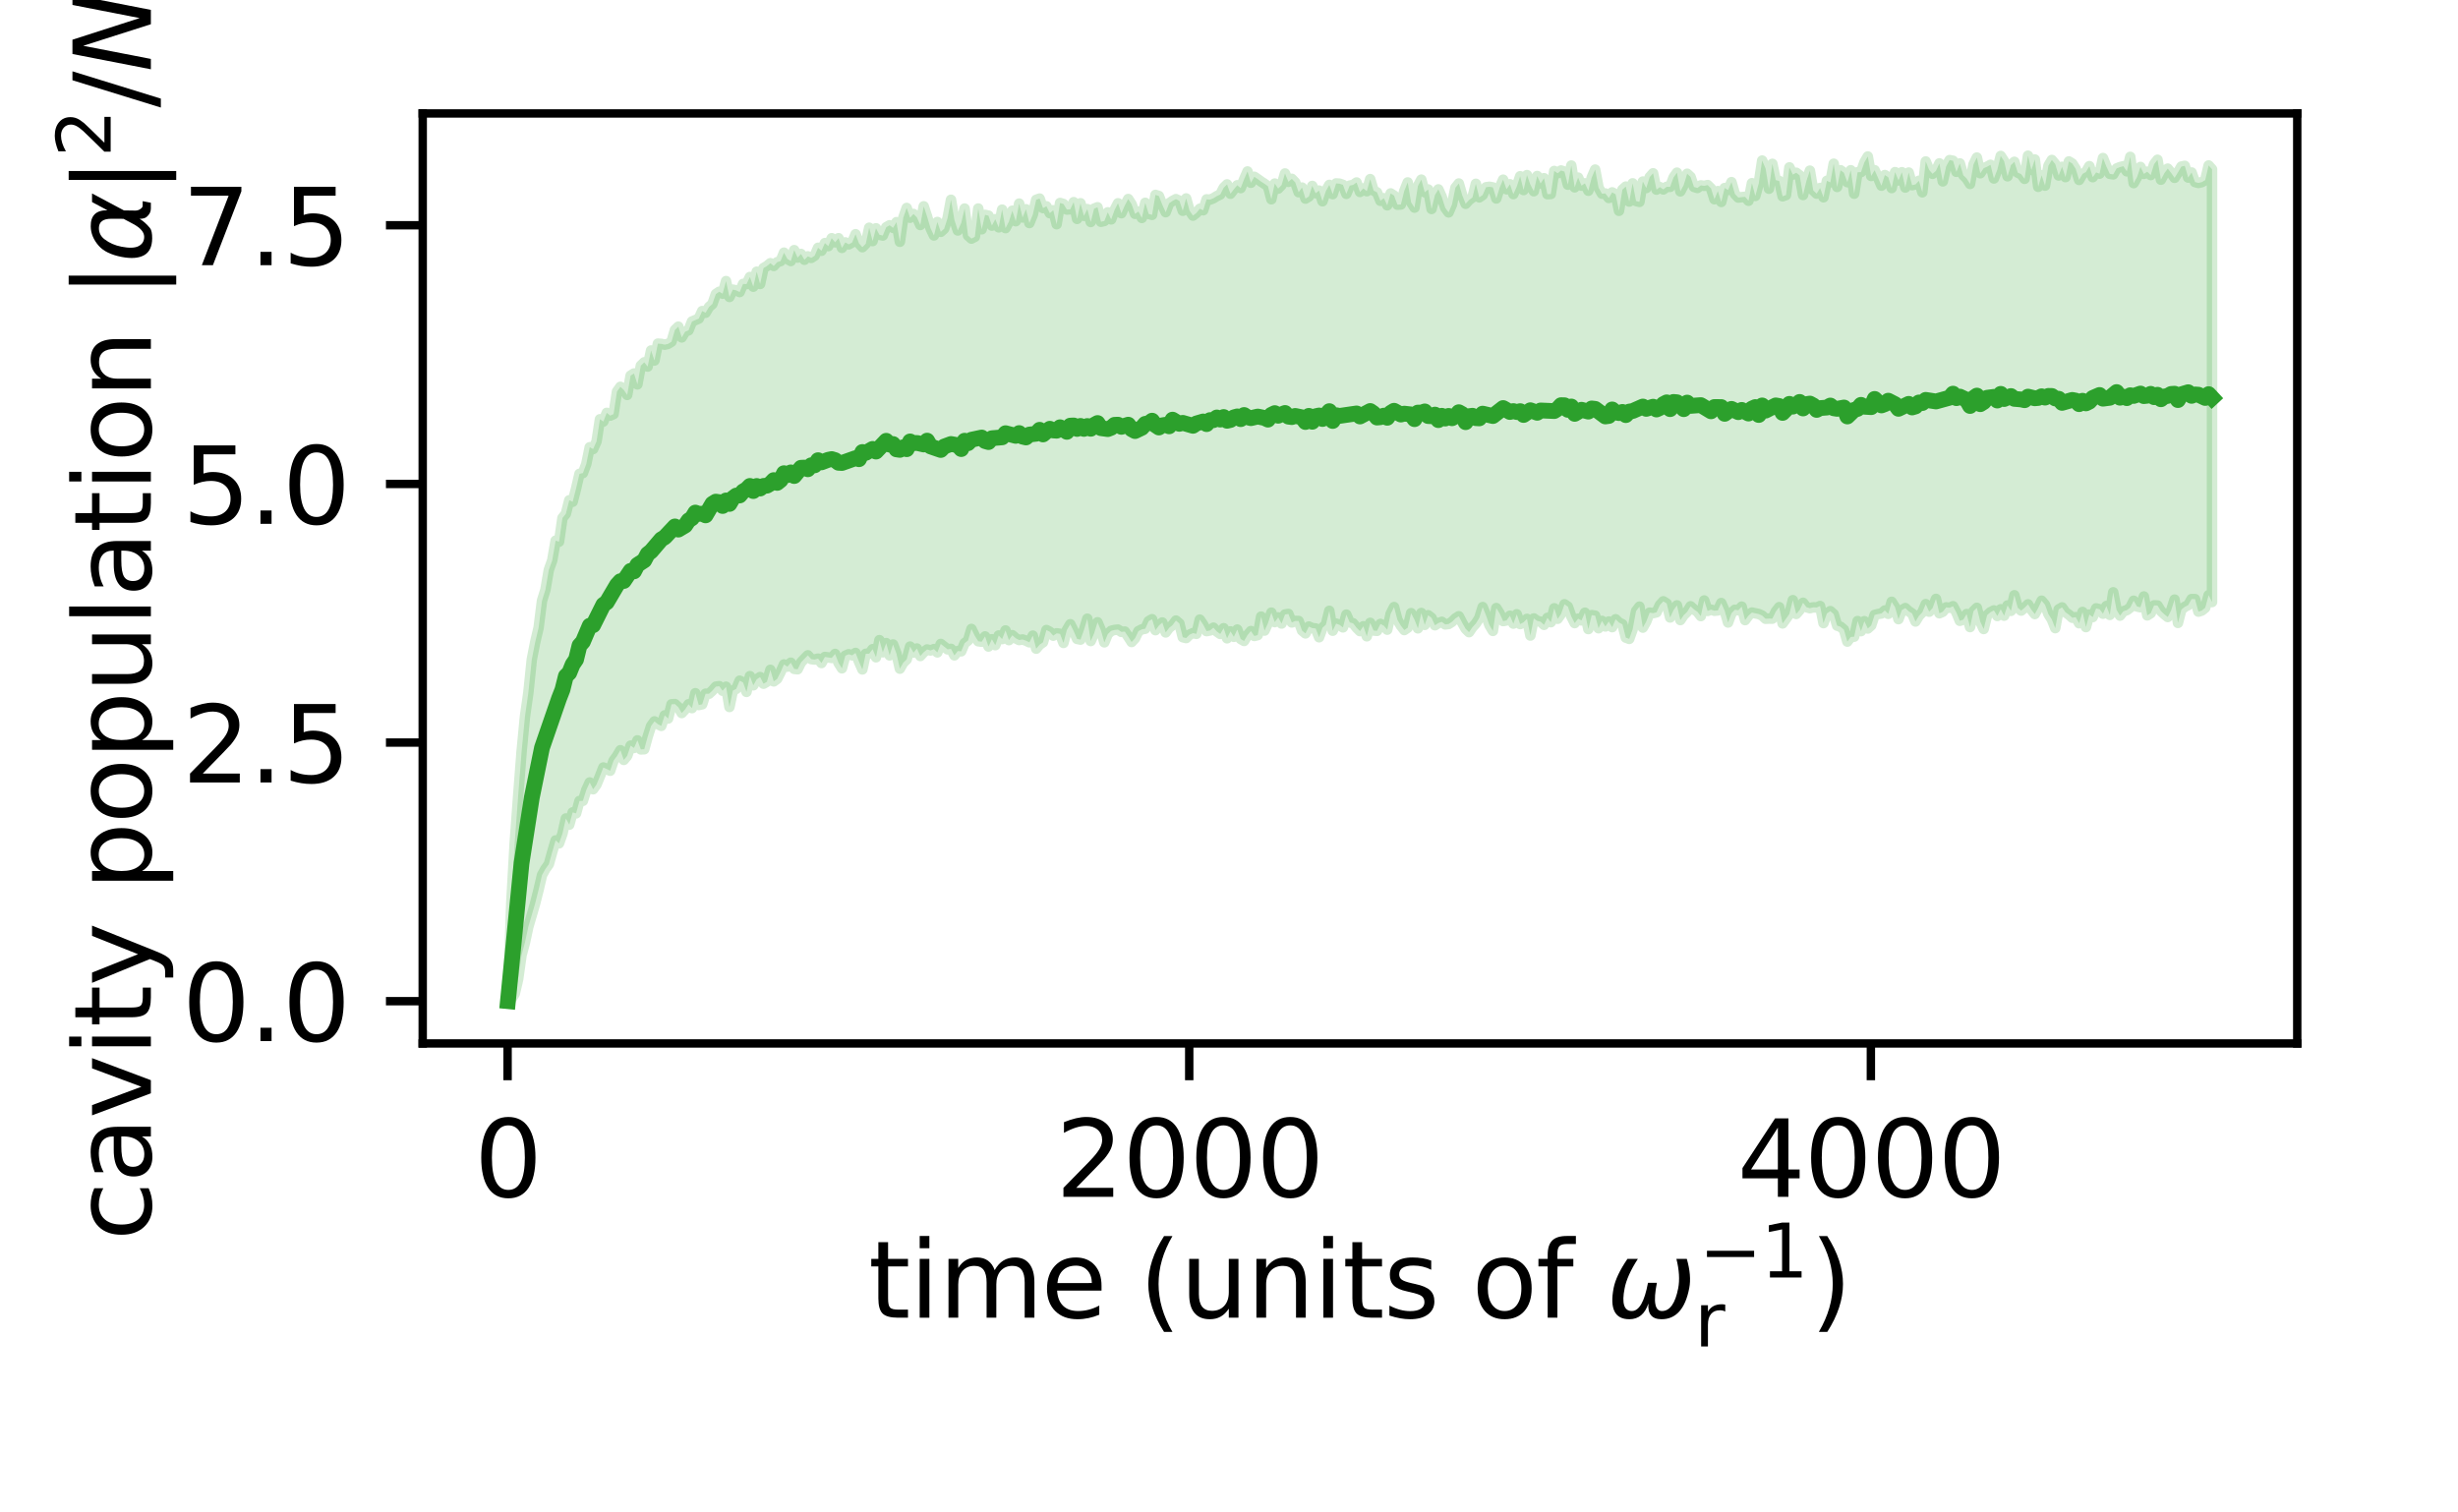 <?xml version="1.0" encoding="utf-8" standalone="no"?>
<!DOCTYPE svg PUBLIC "-//W3C//DTD SVG 1.1//EN"
  "http://www.w3.org/Graphics/SVG/1.1/DTD/svg11.dtd">
<svg xmlns:xlink="http://www.w3.org/1999/xlink" width="234pt" height="144pt" viewBox="0 0 234 144" xmlns="http://www.w3.org/2000/svg" version="1.1">
 <defs>
  <style type="text/css">*{stroke-linejoin: round; stroke-linecap: butt}</style>
 </defs>
 <g id="figure_1">
  <g id="patch_1">
   <path d="M 0 144 
L 234 144 
L 234 0 
L 0 0 
z
" style="fill: #ffffff"/>
  </g>
  <g id="axes_1">
   <g id="patch_2">
    <path d="M 40.242 99.348 
L 218.696 99.348 
L 218.696 10.8 
L 40.242 10.8 
z
" style="fill: #ffffff"/>
   </g>
   <g id="PolyCollection_1">
    <defs>
     <path id="m2e9e7ce71a" d="M 48.354 -48.677 
L 48.354 -48.677 
L 48.678 -48.876 
L 49.002 -49.385 
L 49.327 -50.768 
L 49.651 -53.064 
L 49.976 -54.268 
L 50.3 -55.778 
L 50.625 -56.879 
L 50.949 -58 
L 51.274 -59.289 
L 51.598 -60.679 
L 51.923 -61.269 
L 52.247 -61.715 
L 52.572 -62.877 
L 52.896 -63.985 
L 53.22 -63.706 
L 53.545 -64.63 
L 53.869 -66.072 
L 54.194 -65.485 
L 54.518 -66.653 
L 54.843 -66.56 
L 55.167 -67.741 
L 55.492 -67.753 
L 55.816 -68.79 
L 56.141 -69.501 
L 56.465 -68.857 
L 56.79 -69.31 
L 57.114 -70.101 
L 57.438 -70.927 
L 57.763 -70.782 
L 58.087 -70.62 
L 58.412 -71.577 
L 58.736 -72.019 
L 59.061 -72.573 
L 59.385 -71.65 
L 59.71 -72.039 
L 60.034 -73.008 
L 60.359 -72.789 
L 60.683 -73.51 
L 61.008 -72.651 
L 61.332 -72.667 
L 61.656 -73.852 
L 61.981 -74.876 
L 62.305 -75.318 
L 62.63 -75.051 
L 62.954 -74.89 
L 63.279 -75.893 
L 63.603 -75.589 
L 63.928 -76.943 
L 64.252 -76.964 
L 64.577 -76.665 
L 64.901 -76.113 
L 65.226 -76.464 
L 65.55 -76.947 
L 65.875 -76.581 
L 66.199 -78 
L 66.523 -76.874 
L 66.848 -76.946 
L 67.172 -77.953 
L 67.497 -77.948 
L 67.821 -78.248 
L 68.146 -78.622 
L 68.47 -78.67 
L 68.795 -78.234 
L 69.119 -78.616 
L 69.444 -76.688 
L 69.768 -78.246 
L 70.093 -78.417 
L 70.417 -79.192 
L 70.741 -79.023 
L 71.066 -78.125 
L 71.39 -79.626 
L 71.715 -78.754 
L 72.039 -79.32 
L 72.364 -79.536 
L 72.688 -78.903 
L 73.013 -79.095 
L 73.337 -80.223 
L 73.662 -79.126 
L 73.986 -79.367 
L 74.311 -80.011 
L 74.635 -80.738 
L 74.959 -80.527 
L 75.284 -80.905 
L 75.608 -80.315 
L 75.933 -80.281 
L 76.257 -80.933 
L 76.582 -81.275 
L 76.906 -81.606 
L 77.231 -81.246 
L 77.555 -81.204 
L 77.88 -81.292 
L 78.204 -80.875 
L 78.529 -81.451 
L 78.853 -81.406 
L 79.177 -81.357 
L 79.502 -81.737 
L 79.826 -80.888 
L 80.151 -80.371 
L 80.475 -81.572 
L 80.8 -81.71 
L 81.124 -81.606 
L 81.449 -81.834 
L 81.773 -81.011 
L 82.098 -80.266 
L 82.422 -81.756 
L 82.747 -81.762 
L 83.071 -82.191 
L 83.395 -81.422 
L 83.72 -83.052 
L 84.044 -81.896 
L 84.369 -82.769 
L 84.693 -81.602 
L 85.018 -82.638 
L 85.342 -81.767 
L 85.667 -80.337 
L 85.991 -80.906 
L 86.316 -81.219 
L 86.64 -82.439 
L 86.965 -81.864 
L 87.289 -82.254 
L 87.613 -81.543 
L 87.938 -81.902 
L 88.262 -82.165 
L 88.587 -82.069 
L 88.911 -82.198 
L 89.236 -81.887 
L 89.56 -82.689 
L 89.885 -82.436 
L 90.209 -82.177 
L 90.534 -82.222 
L 90.858 -81.605 
L 91.183 -82.013 
L 91.507 -81.99 
L 91.831 -82.764 
L 92.156 -83.019 
L 92.48 -84.115 
L 92.805 -83.452 
L 93.129 -82.947 
L 93.454 -82.9 
L 93.778 -83.405 
L 94.103 -82.446 
L 94.427 -83.138 
L 94.752 -82.575 
L 95.076 -83.497 
L 95.401 -83.151 
L 95.725 -83.975 
L 96.049 -83.054 
L 96.374 -83.522 
L 96.698 -83.229 
L 97.023 -83.062 
L 97.347 -83.118 
L 97.672 -83.003 
L 97.996 -82.845 
L 98.321 -83.479 
L 98.645 -82.24 
L 98.97 -82.621 
L 99.294 -82.847 
L 99.619 -84.013 
L 99.943 -83.848 
L 100.267 -83.48 
L 100.592 -83.701 
L 100.916 -83.654 
L 101.241 -82.788 
L 101.565 -84.023 
L 101.89 -84.567 
L 102.214 -83.912 
L 102.539 -83.17 
L 102.863 -83.105 
L 103.188 -84.009 
L 103.512 -85.091 
L 103.837 -82.968 
L 104.161 -83.709 
L 104.485 -84.751 
L 104.81 -83.972 
L 105.134 -82.845 
L 105.459 -83.625 
L 105.783 -83.938 
L 106.108 -84.023 
L 106.432 -84.056 
L 106.757 -83.837 
L 107.081 -83.869 
L 107.406 -83.378 
L 107.73 -82.875 
L 108.055 -83.228 
L 108.379 -83.911 
L 108.704 -84.08 
L 109.028 -84.142 
L 109.352 -84.855 
L 109.677 -85.045 
L 110.001 -84.004 
L 110.326 -84.44 
L 110.65 -84.733 
L 110.975 -83.787 
L 111.299 -84.221 
L 111.624 -84.478 
L 111.948 -84.916 
L 112.273 -84.643 
L 112.597 -83.333 
L 112.922 -83.251 
L 113.246 -83.577 
L 113.57 -83.722 
L 113.895 -83.653 
L 114.219 -85.006 
L 114.544 -84.528 
L 114.868 -83.911 
L 115.193 -83.976 
L 115.517 -84.238 
L 115.842 -83.878 
L 116.166 -83.644 
L 116.491 -84.188 
L 116.815 -83.228 
L 117.14 -83.887 
L 117.464 -83.37 
L 117.788 -84.058 
L 118.113 -83.162 
L 118.437 -82.975 
L 118.762 -83.535 
L 119.086 -83.915 
L 119.411 -83.451 
L 119.735 -83.534 
L 120.06 -85.292 
L 120.384 -83.964 
L 120.709 -84.67 
L 121.033 -85.669 
L 121.358 -84.771 
L 121.682 -85.218 
L 122.006 -84.635 
L 122.331 -85.495 
L 122.655 -85.547 
L 122.98 -84.735 
L 123.304 -84.881 
L 123.629 -84.875 
L 123.953 -83.967 
L 124.278 -83.694 
L 124.602 -84.347 
L 124.927 -84.198 
L 125.251 -84.164 
L 125.576 -83.329 
L 125.9 -84.233 
L 126.224 -84.527 
L 126.549 -85.844 
L 126.873 -83.951 
L 127.198 -84.626 
L 127.522 -84.508 
L 127.847 -84.269 
L 128.171 -85.482 
L 128.496 -84.743 
L 128.82 -84.651 
L 129.145 -84.237 
L 129.469 -83.913 
L 129.794 -84.371 
L 130.118 -83.42 
L 130.442 -84.697 
L 130.767 -83.969 
L 131.091 -83.938 
L 131.416 -84.595 
L 131.74 -84.428 
L 132.065 -84.051 
L 132.389 -85.559 
L 132.714 -86.2 
L 133.038 -84.972 
L 133.363 -84.428 
L 133.687 -84.014 
L 134.012 -84.236 
L 134.336 -85.622 
L 134.66 -85.002 
L 134.985 -84.178 
L 135.309 -85.637 
L 135.634 -84.505 
L 135.958 -85.424 
L 136.283 -85.167 
L 136.607 -84.469 
L 136.932 -84.679 
L 137.256 -84.794 
L 137.581 -84.551 
L 137.905 -84.588 
L 138.23 -84.796 
L 138.554 -85.119 
L 138.878 -85.327 
L 139.203 -84.703 
L 139.527 -84.134 
L 139.852 -83.811 
L 140.176 -84.285 
L 140.501 -84.639 
L 140.825 -85.159 
L 141.15 -86.198 
L 141.474 -85.399 
L 141.799 -84.467 
L 142.123 -83.931 
L 142.448 -86.106 
L 142.772 -85.582 
L 143.096 -84.867 
L 143.421 -84.93 
L 143.745 -85.375 
L 144.07 -84.627 
L 144.394 -85.511 
L 144.719 -84.583 
L 145.043 -84.753 
L 145.368 -85.077 
L 145.692 -83.493 
L 146.017 -85.118 
L 146.341 -84.889 
L 146.666 -84.807 
L 146.99 -84.509 
L 147.314 -85.173 
L 147.639 -84.76 
L 147.963 -86.084 
L 148.288 -85.085 
L 148.612 -85.542 
L 148.937 -86.466 
L 149.261 -86.243 
L 149.586 -85.311 
L 149.91 -84.677 
L 150.235 -85.094 
L 150.559 -84.93 
L 150.884 -85.664 
L 151.208 -84.106 
L 151.532 -85.435 
L 151.857 -85.382 
L 152.181 -84.187 
L 152.506 -84.884 
L 152.83 -84.355 
L 153.155 -84.825 
L 153.479 -84.289 
L 153.804 -85.037 
L 154.128 -84.724 
L 154.453 -84.562 
L 154.777 -83.295 
L 155.102 -83.174 
L 155.426 -84.082 
L 155.751 -85.818 
L 156.075 -86.242 
L 156.399 -84.247 
L 156.724 -84.825 
L 157.048 -85.67 
L 157.373 -85.623 
L 157.697 -85.7 
L 158.022 -86.399 
L 158.346 -86.749 
L 158.671 -86.541 
L 158.995 -85.209 
L 159.32 -85.907 
L 159.644 -86.362 
L 159.969 -84.965 
L 160.293 -85.436 
L 160.617 -85.75 
L 160.942 -86.275 
L 161.266 -85.981 
L 161.591 -85.754 
L 161.915 -85.342 
L 162.24 -86.828 
L 162.564 -85.834 
L 162.889 -85.958 
L 163.213 -85.851 
L 163.538 -85.882 
L 163.862 -86.585 
L 164.187 -85.854 
L 164.511 -84.731 
L 164.835 -85.608 
L 165.16 -85.946 
L 165.484 -85.896 
L 165.809 -86.241 
L 166.133 -84.961 
L 166.458 -85.393 
L 166.782 -85.679 
L 167.107 -85.606 
L 167.431 -85.537 
L 167.756 -85.393 
L 168.08 -85.089 
L 168.405 -85.106 
L 168.729 -85.1 
L 169.053 -85.771 
L 169.378 -86.193 
L 169.702 -84.646 
L 170.027 -85.088 
L 170.351 -85.554 
L 170.676 -86.857 
L 171 -85.545 
L 171.325 -85.92 
L 171.649 -86.609 
L 171.974 -86.192 
L 172.298 -86.095 
L 172.623 -86.176 
L 172.947 -86.161 
L 173.271 -86.3 
L 173.596 -84.674 
L 173.92 -85.598 
L 174.245 -85.815 
L 174.569 -85.53 
L 174.894 -84.434 
L 175.218 -84.328 
L 175.543 -84.044 
L 175.867 -82.914 
L 176.192 -83.356 
L 176.516 -83.383 
L 176.841 -84.868 
L 177.165 -83.91 
L 177.489 -84.856 
L 177.814 -84.161 
L 178.138 -84.455 
L 178.463 -85.453 
L 178.787 -85.537 
L 179.112 -85.589 
L 179.436 -85.878 
L 179.761 -85.557 
L 180.085 -86.7 
L 180.41 -86.179 
L 180.734 -85.052 
L 181.059 -85.916 
L 181.383 -86.106 
L 181.707 -85.803 
L 182.032 -85.593 
L 182.356 -84.828 
L 182.681 -85.367 
L 183.005 -85.701 
L 183.33 -86.482 
L 183.654 -85.761 
L 183.979 -86.101 
L 184.303 -86.98 
L 184.628 -85.611 
L 184.952 -85.755 
L 185.277 -86.174 
L 185.601 -86.133 
L 185.925 -86.281 
L 186.25 -85.679 
L 186.574 -84.893 
L 186.899 -85.004 
L 187.223 -85.535 
L 187.548 -84.296 
L 187.872 -85.807 
L 188.197 -86.128 
L 188.521 -84.814 
L 188.846 -84.113 
L 189.17 -85.432 
L 189.495 -85.713 
L 189.819 -85.882 
L 190.143 -85.353 
L 190.468 -85.992 
L 190.792 -85.382 
L 191.117 -86.358 
L 191.441 -85.84 
L 191.766 -87.325 
L 192.09 -86.139 
L 192.415 -85.865 
L 192.739 -86.135 
L 193.064 -86.461 
L 193.388 -85.947 
L 193.713 -85.537 
L 194.037 -86.124 
L 194.361 -86.807 
L 194.686 -86.424 
L 195.01 -85.528 
L 195.335 -85.019 
L 195.659 -84.196 
L 195.984 -85.978 
L 196.308 -86.168 
L 196.633 -85.705 
L 196.957 -85.476 
L 197.282 -85.185 
L 197.606 -85.241 
L 197.931 -84.661 
L 198.255 -85.735 
L 198.58 -84.296 
L 198.904 -85.49 
L 199.228 -85.25 
L 199.553 -86.077 
L 199.877 -85.994 
L 200.202 -85.57 
L 200.526 -86.3 
L 200.851 -85.456 
L 201.175 -87.605 
L 201.5 -85.925 
L 201.824 -85.388 
L 202.149 -85.803 
L 202.473 -85.908 
L 202.798 -86.153 
L 203.122 -86.803 
L 203.446 -86.257 
L 203.771 -86.183 
L 204.095 -87.209 
L 204.42 -85.409 
L 204.744 -85.616 
L 205.069 -86.364 
L 205.393 -86.349 
L 205.718 -85.82 
L 206.042 -85.518 
L 206.367 -85.256 
L 206.691 -85.879 
L 207.016 -86.911 
L 207.34 -84.692 
L 207.664 -85.96 
L 207.989 -86.224 
L 208.313 -86.388 
L 208.638 -86.962 
L 208.962 -86.959 
L 209.287 -85.767 
L 209.611 -85.869 
L 209.936 -86.136 
L 210.26 -87.336 
L 210.585 -86.679 
L 210.585 -127.885 
L 210.585 -127.885 
L 210.26 -128.247 
L 209.936 -126.85 
L 209.611 -126.66 
L 209.287 -126.584 
L 208.962 -126.669 
L 208.638 -127.579 
L 208.313 -127.094 
L 207.989 -128.211 
L 207.664 -128.139 
L 207.34 -127.585 
L 207.016 -127.069 
L 206.691 -127.539 
L 206.367 -127.944 
L 206.042 -127.497 
L 205.718 -126.892 
L 205.393 -128.787 
L 205.069 -128.371 
L 204.744 -127.333 
L 204.42 -127.651 
L 204.095 -127.447 
L 203.771 -128.104 
L 203.446 -127.139 
L 203.122 -126.565 
L 202.798 -129.064 
L 202.473 -127.687 
L 202.149 -128.174 
L 201.824 -128.091 
L 201.5 -127.958 
L 201.175 -127.395 
L 200.851 -127.448 
L 200.526 -128.142 
L 200.202 -128.953 
L 199.877 -127.465 
L 199.553 -127.585 
L 199.228 -127.133 
L 198.904 -128.18 
L 198.58 -127.62 
L 198.255 -127.439 
L 197.931 -126.868 
L 197.606 -127.921 
L 197.282 -128.428 
L 196.957 -128.631 
L 196.633 -127.138 
L 196.308 -128.116 
L 195.984 -127.292 
L 195.659 -128.379 
L 195.335 -128.768 
L 195.01 -128.229 
L 194.686 -126.328 
L 194.361 -127.311 
L 194.037 -126.215 
L 193.713 -128.817 
L 193.388 -127.816 
L 193.064 -129.175 
L 192.739 -126.976 
L 192.415 -127.419 
L 192.09 -127.563 
L 191.766 -128.594 
L 191.441 -128.279 
L 191.117 -127.215 
L 190.792 -128.649 
L 190.468 -129.151 
L 190.143 -127.835 
L 189.819 -127.009 
L 189.495 -128.306 
L 189.17 -128.127 
L 188.846 -127.984 
L 188.521 -127.504 
L 188.197 -128.999 
L 187.872 -128.337 
L 187.548 -126.49 
L 187.223 -127.006 
L 186.899 -127.325 
L 186.574 -128.44 
L 186.25 -127.641 
L 185.925 -128.695 
L 185.601 -128.758 
L 185.277 -128.172 
L 184.952 -126.731 
L 184.628 -128.443 
L 184.303 -127.735 
L 183.979 -127.452 
L 183.654 -127.821 
L 183.33 -128.627 
L 183.005 -125.692 
L 182.681 -126.788 
L 182.356 -126.444 
L 182.032 -126.369 
L 181.707 -127.572 
L 181.383 -126.146 
L 181.059 -127.6 
L 180.734 -126.823 
L 180.41 -127.611 
L 180.085 -126.096 
L 179.761 -127.125 
L 179.436 -127.334 
L 179.112 -126.322 
L 178.787 -127.07 
L 178.463 -127.794 
L 178.138 -127.246 
L 177.814 -129.102 
L 177.489 -128.544 
L 177.165 -127.61 
L 176.841 -127.603 
L 176.516 -125.557 
L 176.192 -127.791 
L 175.867 -126.653 
L 175.543 -127.544 
L 175.218 -127.791 
L 174.894 -126.202 
L 174.569 -128.413 
L 174.245 -126.634 
L 173.92 -126.786 
L 173.596 -125.219 
L 173.271 -126.099 
L 172.947 -125.563 
L 172.623 -125.868 
L 172.298 -127.752 
L 171.974 -126.783 
L 171.649 -125.432 
L 171.325 -127.301 
L 171 -127.554 
L 170.676 -127.379 
L 170.351 -128.064 
L 170.027 -125.43 
L 169.702 -125.313 
L 169.378 -126.773 
L 169.053 -126.845 
L 168.729 -128.399 
L 168.405 -126.031 
L 168.08 -127.963 
L 167.756 -128.712 
L 167.431 -126.535 
L 167.107 -125.346 
L 166.782 -126.557 
L 166.458 -124.885 
L 166.133 -125.26 
L 165.809 -125.23 
L 165.484 -125.19 
L 165.16 -125.536 
L 164.835 -126.658 
L 164.511 -125.914 
L 164.187 -126.097 
L 163.862 -124.772 
L 163.538 -125.803 
L 163.213 -125.031 
L 162.889 -126.059 
L 162.564 -126.382 
L 162.24 -126.303 
L 161.915 -126.351 
L 161.591 -126.105 
L 161.266 -126.205 
L 160.942 -127.157 
L 160.617 -127.456 
L 160.293 -126.395 
L 159.969 -125.781 
L 159.644 -127.56 
L 159.32 -127.102 
L 158.995 -126.21 
L 158.671 -126.217 
L 158.346 -125.964 
L 158.022 -126.186 
L 157.697 -125.947 
L 157.373 -127.502 
L 157.048 -127.137 
L 156.724 -126.098 
L 156.399 -126.714 
L 156.075 -124.779 
L 155.751 -124.865 
L 155.426 -126.544 
L 155.102 -124.808 
L 154.777 -126.235 
L 154.453 -125.947 
L 154.128 -123.929 
L 153.804 -125.503 
L 153.479 -125.685 
L 153.155 -125.151 
L 152.83 -125.579 
L 152.506 -125.561 
L 152.181 -126.137 
L 151.857 -127.852 
L 151.532 -127.099 
L 151.208 -125.841 
L 150.884 -126.546 
L 150.559 -126.321 
L 150.235 -127.091 
L 149.91 -126.165 
L 149.586 -128.239 
L 149.261 -126.416 
L 148.937 -127.657 
L 148.612 -127.768 
L 148.288 -127.502 
L 147.963 -127.721 
L 147.639 -125.53 
L 147.314 -125.513 
L 146.99 -127.03 
L 146.666 -126.535 
L 146.341 -127.24 
L 146.017 -125.794 
L 145.692 -126.414 
L 145.368 -127.328 
L 145.043 -125.907 
L 144.719 -127.218 
L 144.394 -126.234 
L 144.07 -125.52 
L 143.745 -126.456 
L 143.421 -125.98 
L 143.096 -126.892 
L 142.772 -126.147 
L 142.448 -125.103 
L 142.123 -126.157 
L 141.799 -126.218 
L 141.474 -126.173 
L 141.15 -125.435 
L 140.825 -125.207 
L 140.501 -126.498 
L 140.176 -125.194 
L 139.852 -124.956 
L 139.527 -124.597 
L 139.203 -125.412 
L 138.878 -126.528 
L 138.554 -126.122 
L 138.23 -124.535 
L 137.905 -123.778 
L 137.581 -124.22 
L 137.256 -125.247 
L 136.932 -125.97 
L 136.607 -125.434 
L 136.283 -124.106 
L 135.958 -125.961 
L 135.634 -125.695 
L 135.309 -126.896 
L 134.985 -126.291 
L 134.66 -124.232 
L 134.336 -124.736 
L 134.012 -126.631 
L 133.687 -125.82 
L 133.363 -124.531 
L 133.038 -124.51 
L 132.714 -125.375 
L 132.389 -125.585 
L 132.065 -124.455 
L 131.74 -125.129 
L 131.416 -124.883 
L 131.091 -125.682 
L 130.767 -125.855 
L 130.442 -126.945 
L 130.118 -125.796 
L 129.794 -126.065 
L 129.469 -125.725 
L 129.145 -126.624 
L 128.82 -126.397 
L 128.496 -126.327 
L 128.171 -125.544 
L 127.847 -126.401 
L 127.522 -126.512 
L 127.198 -126.536 
L 126.873 -125.517 
L 126.549 -126.395 
L 126.224 -125.807 
L 125.9 -124.839 
L 125.576 -125.854 
L 125.251 -125.605 
L 124.927 -126.298 
L 124.602 -125.284 
L 124.278 -125.093 
L 123.953 -126.142 
L 123.629 -125.7 
L 123.304 -126.634 
L 122.98 -126.971 
L 122.655 -126.691 
L 122.331 -127.483 
L 122.006 -126.381 
L 121.682 -126.042 
L 121.358 -126.523 
L 121.033 -125.031 
L 120.709 -126.266 
L 120.384 -126.502 
L 120.06 -126.707 
L 119.735 -126.949 
L 119.411 -127.167 
L 119.086 -126.6 
L 118.762 -127.675 
L 118.437 -126.93 
L 118.113 -126.092 
L 117.788 -126.361 
L 117.464 -125.979 
L 117.14 -125.557 
L 116.815 -126.443 
L 116.491 -126.12 
L 116.166 -125.479 
L 115.842 -125.33 
L 115.517 -125.126 
L 115.193 -124.993 
L 114.868 -125.018 
L 114.544 -123.982 
L 114.219 -124.125 
L 113.895 -123.722 
L 113.57 -123.473 
L 113.246 -123.943 
L 112.922 -125.107 
L 112.597 -123.934 
L 112.273 -124.886 
L 111.948 -125.041 
L 111.624 -124.87 
L 111.299 -124.642 
L 110.975 -123.799 
L 110.65 -124.505 
L 110.326 -125.339 
L 110.001 -125.443 
L 109.677 -123.543 
L 109.352 -123.635 
L 109.028 -124.689 
L 108.704 -123.25 
L 108.379 -123.861 
L 108.055 -123.639 
L 107.73 -124.553 
L 107.406 -125.051 
L 107.081 -124.436 
L 106.757 -123.701 
L 106.432 -124.645 
L 106.108 -124.013 
L 105.783 -123.113 
L 105.459 -123.783 
L 105.134 -122.961 
L 104.81 -122.888 
L 104.485 -124.265 
L 104.161 -124.136 
L 103.837 -122.867 
L 103.512 -124.09 
L 103.188 -123.452 
L 102.863 -124.647 
L 102.539 -123.16 
L 102.214 -124.753 
L 101.89 -124.076 
L 101.565 -124.049 
L 101.241 -124.578 
L 100.916 -124.674 
L 100.592 -122.653 
L 100.267 -123.979 
L 99.943 -123.705 
L 99.619 -124.359 
L 99.294 -124.19 
L 98.97 -125.094 
L 98.645 -124.976 
L 98.321 -123.56 
L 97.996 -122.765 
L 97.672 -124.074 
L 97.347 -123.293 
L 97.023 -124.617 
L 96.698 -122.94 
L 96.374 -123.937 
L 96.049 -122.905 
L 95.725 -122.281 
L 95.401 -124.041 
L 95.076 -122.354 
L 94.752 -123.128 
L 94.427 -122.521 
L 94.103 -123.469 
L 93.778 -123.541 
L 93.454 -122.169 
L 93.129 -124.148 
L 92.805 -121.455 
L 92.48 -121.284 
L 92.156 -121.575 
L 91.831 -124.143 
L 91.507 -122.774 
L 91.183 -122.056 
L 90.858 -123.063 
L 90.534 -124.978 
L 90.209 -123.231 
L 89.885 -122.225 
L 89.56 -121.927 
L 89.236 -122.864 
L 88.911 -121.584 
L 88.587 -122.268 
L 88.262 -123.368 
L 87.938 -124.356 
L 87.613 -122.579 
L 87.289 -123.301 
L 86.965 -123.627 
L 86.64 -123.27 
L 86.316 -124.201 
L 85.991 -123.268 
L 85.667 -120.981 
L 85.342 -122.847 
L 85.018 -122.305 
L 84.693 -122.552 
L 84.369 -122.368 
L 84.044 -121.577 
L 83.72 -121.644 
L 83.395 -122.264 
L 83.071 -121.047 
L 82.747 -122.318 
L 82.422 -120.791 
L 82.098 -120.465 
L 81.773 -120.833 
L 81.449 -121.699 
L 81.124 -120.916 
L 80.8 -120.734 
L 80.475 -120.921 
L 80.151 -120.4 
L 79.826 -121.321 
L 79.502 -120.932 
L 79.177 -121.32 
L 78.853 -120.567 
L 78.529 -120.854 
L 78.204 -120.125 
L 77.88 -120.407 
L 77.555 -119.654 
L 77.231 -119.445 
L 76.906 -119.594 
L 76.582 -119.27 
L 76.257 -119.82 
L 75.933 -119.473 
L 75.608 -120.185 
L 75.284 -119.148 
L 74.959 -119.348 
L 74.635 -119.944 
L 74.311 -119.14 
L 73.986 -119.038 
L 73.662 -118.68 
L 73.337 -118.939 
L 73.013 -118.67 
L 72.688 -118.481 
L 72.364 -116.963 
L 72.039 -118.13 
L 71.715 -116.707 
L 71.39 -117.628 
L 71.066 -116.95 
L 70.741 -116.97 
L 70.417 -116.196 
L 70.093 -116.351 
L 69.768 -116.424 
L 69.444 -115.728 
L 69.119 -117.236 
L 68.795 -116.039 
L 68.47 -116.223 
L 68.146 -116 
L 67.821 -115.058 
L 67.497 -114.772 
L 67.172 -114.223 
L 66.848 -114.382 
L 66.523 -113.666 
L 66.199 -113.527 
L 65.875 -113.388 
L 65.55 -112.552 
L 65.226 -112.418 
L 64.901 -111.876 
L 64.577 -112.898 
L 64.252 -112.584 
L 63.928 -111.471 
L 63.603 -111.262 
L 63.279 -111.185 
L 62.954 -111.26 
L 62.63 -111.283 
L 62.305 -109.674 
L 61.981 -110.632 
L 61.656 -109.098 
L 61.332 -109.504 
L 61.008 -109.187 
L 60.683 -107.403 
L 60.359 -108.441 
L 60.034 -108.239 
L 59.71 -106.4 
L 59.385 -106.87 
L 59.061 -107.173 
L 58.736 -106.719 
L 58.412 -104.574 
L 58.087 -104.429 
L 57.763 -104.692 
L 57.438 -103.863 
L 57.114 -104.083 
L 56.79 -101.97 
L 56.465 -101.245 
L 56.141 -101.418 
L 55.816 -99.829 
L 55.492 -98.958 
L 55.167 -98.886 
L 54.843 -97.485 
L 54.518 -96.227 
L 54.194 -96.37 
L 53.869 -95.085 
L 53.545 -94.68 
L 53.22 -92.425 
L 52.896 -92.524 
L 52.572 -90.651 
L 52.247 -89.739 
L 51.923 -87.849 
L 51.598 -86.8 
L 51.274 -84.236 
L 50.949 -82.857 
L 50.625 -81.198 
L 50.3 -78.053 
L 49.976 -75.773 
L 49.651 -72.396 
L 49.327 -68.192 
L 49.002 -63.799 
L 48.678 -58.105 
L 48.354 -48.677 
z
" style="stroke: #2ca02c; stroke-opacity: 0.2"/>
    </defs>
    <g clip-path="url(#p2afcd887ca)">
     <use xlink:href="#m2e9e7ce71a" x="0" y="144" style="fill: #2ca02c; fill-opacity: 0.2; stroke: #2ca02c; stroke-opacity: 0.2"/>
    </g>
   </g>
   <g id="matplotlib.axis_1">
    <g id="xtick_1">
     <g id="line2d_1">
      <defs>
       <path id="m97f3c64f2e" d="M 0 0 
L 0 3.5 
" style="stroke: #000000; stroke-width: 0.8"/>
      </defs>
      <g>
       <use xlink:href="#m97f3c64f2e" x="48.321" y="99.348" style="stroke: #000000; stroke-width: 0.8"/>
      </g>
     </g>
     <g id="text_1">
      <!-- 0 -->
      <g transform="translate(45.14 113.946) scale(0.1 -0.1)">
       <defs>
        <path id="DejaVuSans-30" d="M 2034 4250 
Q 1547 4250 1301 3770 
Q 1056 3291 1056 2328 
Q 1056 1369 1301 889 
Q 1547 409 2034 409 
Q 2525 409 2770 889 
Q 3016 1369 3016 2328 
Q 3016 3291 2770 3770 
Q 2525 4250 2034 4250 
z
M 2034 4750 
Q 2819 4750 3233 4129 
Q 3647 3509 3647 2328 
Q 3647 1150 3233 529 
Q 2819 -91 2034 -91 
Q 1250 -91 836 529 
Q 422 1150 422 2328 
Q 422 3509 836 4129 
Q 1250 4750 2034 4750 
z
" transform="scale(0.016)"/>
       </defs>
       <use xlink:href="#DejaVuSans-30"/>
      </g>
     </g>
    </g>
    <g id="xtick_2">
     <g id="line2d_2">
      <g>
       <use xlink:href="#m97f3c64f2e" x="113.214" y="99.348" style="stroke: #000000; stroke-width: 0.8"/>
      </g>
     </g>
     <g id="text_2">
      <!-- 2000 -->
      <g transform="translate(100.489 113.946) scale(0.1 -0.1)">
       <defs>
        <path id="DejaVuSans-32" d="M 1228 531 
L 3431 531 
L 3431 0 
L 469 0 
L 469 531 
Q 828 903 1448 1529 
Q 2069 2156 2228 2338 
Q 2531 2678 2651 2914 
Q 2772 3150 2772 3378 
Q 2772 3750 2511 3984 
Q 2250 4219 1831 4219 
Q 1534 4219 1204 4116 
Q 875 4013 500 3803 
L 500 4441 
Q 881 4594 1212 4672 
Q 1544 4750 1819 4750 
Q 2544 4750 2975 4387 
Q 3406 4025 3406 3419 
Q 3406 3131 3298 2873 
Q 3191 2616 2906 2266 
Q 2828 2175 2409 1742 
Q 1991 1309 1228 531 
z
" transform="scale(0.016)"/>
       </defs>
       <use xlink:href="#DejaVuSans-32"/>
       <use xlink:href="#DejaVuSans-30" x="63.623"/>
       <use xlink:href="#DejaVuSans-30" x="127.246"/>
       <use xlink:href="#DejaVuSans-30" x="190.869"/>
      </g>
     </g>
    </g>
    <g id="xtick_3">
     <g id="line2d_3">
      <g>
       <use xlink:href="#m97f3c64f2e" x="178.106" y="99.348" style="stroke: #000000; stroke-width: 0.8"/>
      </g>
     </g>
     <g id="text_3">
      <!-- 4000 -->
      <g transform="translate(165.381 113.946) scale(0.1 -0.1)">
       <defs>
        <path id="DejaVuSans-34" d="M 2419 4116 
L 825 1625 
L 2419 1625 
L 2419 4116 
z
M 2253 4666 
L 3047 4666 
L 3047 1625 
L 3713 1625 
L 3713 1100 
L 3047 1100 
L 3047 0 
L 2419 0 
L 2419 1100 
L 313 1100 
L 313 1709 
L 2253 4666 
z
" transform="scale(0.016)"/>
       </defs>
       <use xlink:href="#DejaVuSans-34"/>
       <use xlink:href="#DejaVuSans-30" x="63.623"/>
       <use xlink:href="#DejaVuSans-30" x="127.246"/>
       <use xlink:href="#DejaVuSans-30" x="190.869"/>
      </g>
     </g>
    </g>
    <g id="text_4">
     <!-- time (units of $\omega_\mathrm{r}^{-1}$) -->
     <g transform="translate(82.669 125.526) scale(0.1 -0.1)">
      <defs>
       <path id="DejaVuSans-74" d="M 1172 4494 
L 1172 3500 
L 2356 3500 
L 2356 3053 
L 1172 3053 
L 1172 1153 
Q 1172 725 1289 603 
Q 1406 481 1766 481 
L 2356 481 
L 2356 0 
L 1766 0 
Q 1100 0 847 248 
Q 594 497 594 1153 
L 594 3053 
L 172 3053 
L 172 3500 
L 594 3500 
L 594 4494 
L 1172 4494 
z
" transform="scale(0.016)"/>
       <path id="DejaVuSans-69" d="M 603 3500 
L 1178 3500 
L 1178 0 
L 603 0 
L 603 3500 
z
M 603 4863 
L 1178 4863 
L 1178 4134 
L 603 4134 
L 603 4863 
z
" transform="scale(0.016)"/>
       <path id="DejaVuSans-6d" d="M 3328 2828 
Q 3544 3216 3844 3400 
Q 4144 3584 4550 3584 
Q 5097 3584 5394 3201 
Q 5691 2819 5691 2113 
L 5691 0 
L 5113 0 
L 5113 2094 
Q 5113 2597 4934 2840 
Q 4756 3084 4391 3084 
Q 3944 3084 3684 2787 
Q 3425 2491 3425 1978 
L 3425 0 
L 2847 0 
L 2847 2094 
Q 2847 2600 2669 2842 
Q 2491 3084 2119 3084 
Q 1678 3084 1418 2786 
Q 1159 2488 1159 1978 
L 1159 0 
L 581 0 
L 581 3500 
L 1159 3500 
L 1159 2956 
Q 1356 3278 1631 3431 
Q 1906 3584 2284 3584 
Q 2666 3584 2933 3390 
Q 3200 3197 3328 2828 
z
" transform="scale(0.016)"/>
       <path id="DejaVuSans-65" d="M 3597 1894 
L 3597 1613 
L 953 1613 
Q 991 1019 1311 708 
Q 1631 397 2203 397 
Q 2534 397 2845 478 
Q 3156 559 3463 722 
L 3463 178 
Q 3153 47 2828 -22 
Q 2503 -91 2169 -91 
Q 1331 -91 842 396 
Q 353 884 353 1716 
Q 353 2575 817 3079 
Q 1281 3584 2069 3584 
Q 2775 3584 3186 3129 
Q 3597 2675 3597 1894 
z
M 3022 2063 
Q 3016 2534 2758 2815 
Q 2500 3097 2075 3097 
Q 1594 3097 1305 2825 
Q 1016 2553 972 2059 
L 3022 2063 
z
" transform="scale(0.016)"/>
       <path id="DejaVuSans-20" transform="scale(0.016)"/>
       <path id="DejaVuSans-28" d="M 1984 4856 
Q 1566 4138 1362 3434 
Q 1159 2731 1159 2009 
Q 1159 1288 1364 580 
Q 1569 -128 1984 -844 
L 1484 -844 
Q 1016 -109 783 600 
Q 550 1309 550 2009 
Q 550 2706 781 3412 
Q 1013 4119 1484 4856 
L 1984 4856 
z
" transform="scale(0.016)"/>
       <path id="DejaVuSans-75" d="M 544 1381 
L 544 3500 
L 1119 3500 
L 1119 1403 
Q 1119 906 1312 657 
Q 1506 409 1894 409 
Q 2359 409 2629 706 
Q 2900 1003 2900 1516 
L 2900 3500 
L 3475 3500 
L 3475 0 
L 2900 0 
L 2900 538 
Q 2691 219 2414 64 
Q 2138 -91 1772 -91 
Q 1169 -91 856 284 
Q 544 659 544 1381 
z
M 1991 3584 
L 1991 3584 
z
" transform="scale(0.016)"/>
       <path id="DejaVuSans-6e" d="M 3513 2113 
L 3513 0 
L 2938 0 
L 2938 2094 
Q 2938 2591 2744 2837 
Q 2550 3084 2163 3084 
Q 1697 3084 1428 2787 
Q 1159 2491 1159 1978 
L 1159 0 
L 581 0 
L 581 3500 
L 1159 3500 
L 1159 2956 
Q 1366 3272 1645 3428 
Q 1925 3584 2291 3584 
Q 2894 3584 3203 3211 
Q 3513 2838 3513 2113 
z
" transform="scale(0.016)"/>
       <path id="DejaVuSans-73" d="M 2834 3397 
L 2834 2853 
Q 2591 2978 2328 3040 
Q 2066 3103 1784 3103 
Q 1356 3103 1142 2972 
Q 928 2841 928 2578 
Q 928 2378 1081 2264 
Q 1234 2150 1697 2047 
L 1894 2003 
Q 2506 1872 2764 1633 
Q 3022 1394 3022 966 
Q 3022 478 2636 193 
Q 2250 -91 1575 -91 
Q 1294 -91 989 -36 
Q 684 19 347 128 
L 347 722 
Q 666 556 975 473 
Q 1284 391 1588 391 
Q 1994 391 2212 530 
Q 2431 669 2431 922 
Q 2431 1156 2273 1281 
Q 2116 1406 1581 1522 
L 1381 1569 
Q 847 1681 609 1914 
Q 372 2147 372 2553 
Q 372 3047 722 3315 
Q 1072 3584 1716 3584 
Q 2034 3584 2315 3537 
Q 2597 3491 2834 3397 
z
" transform="scale(0.016)"/>
       <path id="DejaVuSans-6f" d="M 1959 3097 
Q 1497 3097 1228 2736 
Q 959 2375 959 1747 
Q 959 1119 1226 758 
Q 1494 397 1959 397 
Q 2419 397 2687 759 
Q 2956 1122 2956 1747 
Q 2956 2369 2687 2733 
Q 2419 3097 1959 3097 
z
M 1959 3584 
Q 2709 3584 3137 3096 
Q 3566 2609 3566 1747 
Q 3566 888 3137 398 
Q 2709 -91 1959 -91 
Q 1206 -91 779 398 
Q 353 888 353 1747 
Q 353 2609 779 3096 
Q 1206 3584 1959 3584 
z
" transform="scale(0.016)"/>
       <path id="DejaVuSans-66" d="M 2375 4863 
L 2375 4384 
L 1825 4384 
Q 1516 4384 1395 4259 
Q 1275 4134 1275 3809 
L 1275 3500 
L 2222 3500 
L 2222 3053 
L 1275 3053 
L 1275 0 
L 697 0 
L 697 3053 
L 147 3053 
L 147 3500 
L 697 3500 
L 697 3744 
Q 697 4328 969 4595 
Q 1241 4863 1831 4863 
L 2375 4863 
z
" transform="scale(0.016)"/>
       <path id="DejaVuSans-Oblique-3c9" d="M 1369 -91 
Q 72 -91 434 1766 
Q 575 2500 1256 3500 
L 1875 3500 
Q 1231 2500 1088 1750 
Q 819 397 1519 397 
Q 2166 397 2478 2078 
L 3009 2078 
Q 2669 388 3316 397 
Q 4013 403 4275 1750 
Q 4419 2500 4169 3500 
L 4788 3500 
Q 5075 2500 4934 1766 
Q 4578 -94 3278 -91 
Q 2428 -88 2503 844 
Q 2194 -91 1369 -91 
z
" transform="scale(0.016)"/>
       <path id="DejaVuSans-2212" d="M 678 2272 
L 4684 2272 
L 4684 1741 
L 678 1741 
L 678 2272 
z
" transform="scale(0.016)"/>
       <path id="DejaVuSans-31" d="M 794 531 
L 1825 531 
L 1825 4091 
L 703 3866 
L 703 4441 
L 1819 4666 
L 2450 4666 
L 2450 531 
L 3481 531 
L 3481 0 
L 794 0 
L 794 531 
z
" transform="scale(0.016)"/>
       <path id="DejaVuSans-72" d="M 2631 2963 
Q 2534 3019 2420 3045 
Q 2306 3072 2169 3072 
Q 1681 3072 1420 2755 
Q 1159 2438 1159 1844 
L 1159 0 
L 581 0 
L 581 3500 
L 1159 3500 
L 1159 2956 
Q 1341 3275 1631 3429 
Q 1922 3584 2338 3584 
Q 2397 3584 2469 3576 
Q 2541 3569 2628 3553 
L 2631 2963 
z
" transform="scale(0.016)"/>
       <path id="DejaVuSans-29" d="M 513 4856 
L 1013 4856 
Q 1481 4119 1714 3412 
Q 1947 2706 1947 2009 
Q 1947 1309 1714 600 
Q 1481 -109 1013 -844 
L 513 -844 
Q 928 -128 1133 580 
Q 1338 1288 1338 2009 
Q 1338 2731 1133 3434 
Q 928 4138 513 4856 
z
" transform="scale(0.016)"/>
      </defs>
      <use xlink:href="#DejaVuSans-74" transform="translate(0 0.684)"/>
      <use xlink:href="#DejaVuSans-69" transform="translate(39.209 0.684)"/>
      <use xlink:href="#DejaVuSans-6d" transform="translate(66.992 0.684)"/>
      <use xlink:href="#DejaVuSans-65" transform="translate(164.404 0.684)"/>
      <use xlink:href="#DejaVuSans-20" transform="translate(225.928 0.684)"/>
      <use xlink:href="#DejaVuSans-28" transform="translate(257.715 0.684)"/>
      <use xlink:href="#DejaVuSans-75" transform="translate(296.729 0.684)"/>
      <use xlink:href="#DejaVuSans-6e" transform="translate(360.107 0.684)"/>
      <use xlink:href="#DejaVuSans-69" transform="translate(423.486 0.684)"/>
      <use xlink:href="#DejaVuSans-74" transform="translate(451.27 0.684)"/>
      <use xlink:href="#DejaVuSans-73" transform="translate(490.479 0.684)"/>
      <use xlink:href="#DejaVuSans-20" transform="translate(542.578 0.684)"/>
      <use xlink:href="#DejaVuSans-6f" transform="translate(574.365 0.684)"/>
      <use xlink:href="#DejaVuSans-66" transform="translate(635.547 0.684)"/>
      <use xlink:href="#DejaVuSans-20" transform="translate(670.752 0.684)"/>
      <use xlink:href="#DejaVuSans-Oblique-3c9" transform="translate(702.539 0.684)"/>
      <use xlink:href="#DejaVuSans-2212" transform="translate(790.745 38.966) scale(0.7)"/>
      <use xlink:href="#DejaVuSans-31" transform="translate(849.398 38.966) scale(0.7)"/>
      <use xlink:href="#DejaVuSans-72" transform="translate(786.279 -26.659) scale(0.7)"/>
      <use xlink:href="#DejaVuSans-29" transform="translate(896.668 0.684)"/>
     </g>
    </g>
   </g>
   <g id="matplotlib.axis_2">
    <g id="ytick_1">
     <g id="line2d_4">
      <defs>
       <path id="m64cbaf93a0" d="M 0 0 
L -3.5 0 
" style="stroke: #000000; stroke-width: 0.8"/>
      </defs>
      <g>
       <use xlink:href="#m64cbaf93a0" x="40.242" y="95.323" style="stroke: #000000; stroke-width: 0.8"/>
      </g>
     </g>
     <g id="text_5">
      <!-- 0.0 -->
      <g transform="translate(17.339 99.122) scale(0.1 -0.1)">
       <defs>
        <path id="DejaVuSans-2e" d="M 684 794 
L 1344 794 
L 1344 0 
L 684 0 
L 684 794 
z
" transform="scale(0.016)"/>
       </defs>
       <use xlink:href="#DejaVuSans-30"/>
       <use xlink:href="#DejaVuSans-2e" x="63.623"/>
       <use xlink:href="#DejaVuSans-30" x="95.41"/>
      </g>
     </g>
    </g>
    <g id="ytick_2">
     <g id="line2d_5">
      <g>
       <use xlink:href="#m64cbaf93a0" x="40.242" y="70.698" style="stroke: #000000; stroke-width: 0.8"/>
      </g>
     </g>
     <g id="text_6">
      <!-- 2.5 -->
      <g transform="translate(17.339 74.498) scale(0.1 -0.1)">
       <defs>
        <path id="DejaVuSans-35" d="M 691 4666 
L 3169 4666 
L 3169 4134 
L 1269 4134 
L 1269 2991 
Q 1406 3038 1543 3061 
Q 1681 3084 1819 3084 
Q 2600 3084 3056 2656 
Q 3513 2228 3513 1497 
Q 3513 744 3044 326 
Q 2575 -91 1722 -91 
Q 1428 -91 1123 -41 
Q 819 9 494 109 
L 494 744 
Q 775 591 1075 516 
Q 1375 441 1709 441 
Q 2250 441 2565 725 
Q 2881 1009 2881 1497 
Q 2881 1984 2565 2268 
Q 2250 2553 1709 2553 
Q 1456 2553 1204 2497 
Q 953 2441 691 2322 
L 691 4666 
z
" transform="scale(0.016)"/>
       </defs>
       <use xlink:href="#DejaVuSans-32"/>
       <use xlink:href="#DejaVuSans-2e" x="63.623"/>
       <use xlink:href="#DejaVuSans-35" x="95.41"/>
      </g>
     </g>
    </g>
    <g id="ytick_3">
     <g id="line2d_6">
      <g>
       <use xlink:href="#m64cbaf93a0" x="40.242" y="46.074" style="stroke: #000000; stroke-width: 0.8"/>
      </g>
     </g>
     <g id="text_7">
      <!-- 5.0 -->
      <g transform="translate(17.339 49.873) scale(0.1 -0.1)">
       <use xlink:href="#DejaVuSans-35"/>
       <use xlink:href="#DejaVuSans-2e" x="63.623"/>
       <use xlink:href="#DejaVuSans-30" x="95.41"/>
      </g>
     </g>
    </g>
    <g id="ytick_4">
     <g id="line2d_7">
      <g>
       <use xlink:href="#m64cbaf93a0" x="40.242" y="21.449" style="stroke: #000000; stroke-width: 0.8"/>
      </g>
     </g>
     <g id="text_8">
      <!-- 7.5 -->
      <g transform="translate(17.339 25.248) scale(0.1 -0.1)">
       <defs>
        <path id="DejaVuSans-37" d="M 525 4666 
L 3525 4666 
L 3525 4397 
L 1831 0 
L 1172 0 
L 2766 4134 
L 525 4134 
L 525 4666 
z
" transform="scale(0.016)"/>
       </defs>
       <use xlink:href="#DejaVuSans-37"/>
       <use xlink:href="#DejaVuSans-2e" x="63.623"/>
       <use xlink:href="#DejaVuSans-35" x="95.41"/>
      </g>
     </g>
    </g>
    <g id="text_9">
     <!-- cavity population $|\alpha|^2/N_\mathrm{at}$ -->
     <g transform="translate(14.439 118.124) rotate(-90) scale(0.1 -0.1)">
      <defs>
       <path id="DejaVuSans-63" d="M 3122 3366 
L 3122 2828 
Q 2878 2963 2633 3030 
Q 2388 3097 2138 3097 
Q 1578 3097 1268 2742 
Q 959 2388 959 1747 
Q 959 1106 1268 751 
Q 1578 397 2138 397 
Q 2388 397 2633 464 
Q 2878 531 3122 666 
L 3122 134 
Q 2881 22 2623 -34 
Q 2366 -91 2075 -91 
Q 1284 -91 818 406 
Q 353 903 353 1747 
Q 353 2603 823 3093 
Q 1294 3584 2113 3584 
Q 2378 3584 2631 3529 
Q 2884 3475 3122 3366 
z
" transform="scale(0.016)"/>
       <path id="DejaVuSans-61" d="M 2194 1759 
Q 1497 1759 1228 1600 
Q 959 1441 959 1056 
Q 959 750 1161 570 
Q 1363 391 1709 391 
Q 2188 391 2477 730 
Q 2766 1069 2766 1631 
L 2766 1759 
L 2194 1759 
z
M 3341 1997 
L 3341 0 
L 2766 0 
L 2766 531 
Q 2569 213 2275 61 
Q 1981 -91 1556 -91 
Q 1019 -91 701 211 
Q 384 513 384 1019 
Q 384 1609 779 1909 
Q 1175 2209 1959 2209 
L 2766 2209 
L 2766 2266 
Q 2766 2663 2505 2880 
Q 2244 3097 1772 3097 
Q 1472 3097 1187 3025 
Q 903 2953 641 2809 
L 641 3341 
Q 956 3463 1253 3523 
Q 1550 3584 1831 3584 
Q 2591 3584 2966 3190 
Q 3341 2797 3341 1997 
z
" transform="scale(0.016)"/>
       <path id="DejaVuSans-76" d="M 191 3500 
L 800 3500 
L 1894 563 
L 2988 3500 
L 3597 3500 
L 2284 0 
L 1503 0 
L 191 3500 
z
" transform="scale(0.016)"/>
       <path id="DejaVuSans-79" d="M 2059 -325 
Q 1816 -950 1584 -1140 
Q 1353 -1331 966 -1331 
L 506 -1331 
L 506 -850 
L 844 -850 
Q 1081 -850 1212 -737 
Q 1344 -625 1503 -206 
L 1606 56 
L 191 3500 
L 800 3500 
L 1894 763 
L 2988 3500 
L 3597 3500 
L 2059 -325 
z
" transform="scale(0.016)"/>
       <path id="DejaVuSans-70" d="M 1159 525 
L 1159 -1331 
L 581 -1331 
L 581 3500 
L 1159 3500 
L 1159 2969 
Q 1341 3281 1617 3432 
Q 1894 3584 2278 3584 
Q 2916 3584 3314 3078 
Q 3713 2572 3713 1747 
Q 3713 922 3314 415 
Q 2916 -91 2278 -91 
Q 1894 -91 1617 61 
Q 1341 213 1159 525 
z
M 3116 1747 
Q 3116 2381 2855 2742 
Q 2594 3103 2138 3103 
Q 1681 3103 1420 2742 
Q 1159 2381 1159 1747 
Q 1159 1113 1420 752 
Q 1681 391 2138 391 
Q 2594 391 2855 752 
Q 3116 1113 3116 1747 
z
" transform="scale(0.016)"/>
       <path id="DejaVuSans-6c" d="M 603 4863 
L 1178 4863 
L 1178 0 
L 603 0 
L 603 4863 
z
" transform="scale(0.016)"/>
       <path id="DejaVuSans-7c" d="M 1344 4891 
L 1344 -1509 
L 813 -1509 
L 813 4891 
L 1344 4891 
z
" transform="scale(0.016)"/>
       <path id="DejaVuSans-Oblique-3b1" d="M 2619 1628 
L 2622 2350 
Q 2625 3088 2069 3091 
Q 1653 3094 1394 2747 
Q 1069 2319 959 1747 
Q 825 1059 994 731 
Q 1169 397 1547 397 
Q 1966 397 2319 1063 
L 2619 1628 
z
M 2166 3578 
Q 3141 3594 3128 2584 
Q 3128 2584 3616 3500 
L 4128 3500 
L 3119 1603 
L 3109 919 
Q 3109 766 3194 638 
Q 3291 488 3391 488 
L 3669 488 
L 3575 0 
L 3228 0 
Q 2934 0 2722 263 
Q 2622 394 2619 669 
Q 2416 334 2066 50 
Q 1900 -81 1453 -78 
Q 722 -72 456 397 
Q 184 884 353 1747 
Q 534 2675 1009 3097 
Q 1544 3569 2166 3578 
z
" transform="scale(0.016)"/>
       <path id="DejaVuSans-2f" d="M 1625 4666 
L 2156 4666 
L 531 -594 
L 0 -594 
L 1625 4666 
z
" transform="scale(0.016)"/>
       <path id="DejaVuSans-Oblique-4e" d="M 1081 4666 
L 1931 4666 
L 3219 666 
L 4000 4666 
L 4616 4666 
L 3706 0 
L 2853 0 
L 1569 4025 
L 788 0 
L 172 0 
L 1081 4666 
z
" transform="scale(0.016)"/>
      </defs>
      <use xlink:href="#DejaVuSans-63" transform="translate(0 0.766)"/>
      <use xlink:href="#DejaVuSans-61" transform="translate(54.98 0.766)"/>
      <use xlink:href="#DejaVuSans-76" transform="translate(116.26 0.766)"/>
      <use xlink:href="#DejaVuSans-69" transform="translate(175.439 0.766)"/>
      <use xlink:href="#DejaVuSans-74" transform="translate(203.223 0.766)"/>
      <use xlink:href="#DejaVuSans-79" transform="translate(242.432 0.766)"/>
      <use xlink:href="#DejaVuSans-20" transform="translate(301.611 0.766)"/>
      <use xlink:href="#DejaVuSans-70" transform="translate(333.398 0.766)"/>
      <use xlink:href="#DejaVuSans-6f" transform="translate(396.875 0.766)"/>
      <use xlink:href="#DejaVuSans-70" transform="translate(458.057 0.766)"/>
      <use xlink:href="#DejaVuSans-75" transform="translate(521.533 0.766)"/>
      <use xlink:href="#DejaVuSans-6c" transform="translate(584.912 0.766)"/>
      <use xlink:href="#DejaVuSans-61" transform="translate(612.695 0.766)"/>
      <use xlink:href="#DejaVuSans-74" transform="translate(673.975 0.766)"/>
      <use xlink:href="#DejaVuSans-69" transform="translate(713.184 0.766)"/>
      <use xlink:href="#DejaVuSans-6f" transform="translate(740.967 0.766)"/>
      <use xlink:href="#DejaVuSans-6e" transform="translate(802.148 0.766)"/>
      <use xlink:href="#DejaVuSans-20" transform="translate(865.527 0.766)"/>
      <use xlink:href="#DejaVuSans-7c" transform="translate(897.314 0.766)"/>
      <use xlink:href="#DejaVuSans-Oblique-3b1" transform="translate(931.006 0.766)"/>
      <use xlink:href="#DejaVuSans-7c" transform="translate(996.924 0.766)"/>
      <use xlink:href="#DejaVuSans-32" transform="translate(1031.572 39.047) scale(0.7)"/>
      <use xlink:href="#DejaVuSans-2f" transform="translate(1078.843 0.766)"/>
      <use xlink:href="#DejaVuSans-Oblique-4e" transform="translate(1112.534 0.766)"/>
      <use xlink:href="#DejaVuSans-61" transform="translate(1187.339 -15.641) scale(0.7)"/>
      <use xlink:href="#DejaVuSans-74" transform="translate(1230.234 -15.641) scale(0.7)"/>
     </g>
    </g>
   </g>
   <g id="line2d_8">
    <path d="M 48.354 95.323 
L 49.651 82.168 
L 50.625 75.952 
L 51.598 71.188 
L 53.22 66.5 
L 53.545 65.668 
L 53.869 64.379 
L 54.194 64.061 
L 54.518 63.264 
L 54.843 62.787 
L 55.167 61.464 
L 55.492 61.098 
L 56.141 59.574 
L 56.465 59.527 
L 57.438 57.58 
L 57.763 57.345 
L 58.736 55.695 
L 59.061 55.337 
L 59.385 55.316 
L 60.034 54.351 
L 60.359 54.4 
L 60.683 53.78 
L 61.332 53.356 
L 61.656 52.746 
L 61.981 52.49 
L 62.954 51.35 
L 63.279 51.154 
L 64.252 50.122 
L 64.577 50.422 
L 65.226 50.036 
L 65.55 49.554 
L 65.875 49.337 
L 66.199 48.801 
L 66.523 48.931 
L 66.848 48.907 
L 67.172 49.068 
L 67.821 47.962 
L 68.146 47.76 
L 68.47 47.809 
L 68.795 48.175 
L 69.119 47.648 
L 69.444 47.979 
L 69.768 47.425 
L 70.093 47.181 
L 70.417 47.173 
L 70.741 46.785 
L 71.066 46.593 
L 71.39 46.265 
L 71.715 46.754 
L 72.039 46.27 
L 72.364 46.513 
L 72.688 46.264 
L 73.013 46.24 
L 73.337 46.051 
L 73.662 45.711 
L 73.986 45.975 
L 74.311 45.715 
L 74.635 45.053 
L 74.959 45.238 
L 75.284 44.977 
L 75.608 45.322 
L 76.257 44.536 
L 76.582 44.519 
L 76.906 44.678 
L 77.231 44.295 
L 77.555 44.304 
L 77.88 43.815 
L 78.204 44.021 
L 78.853 43.774 
L 79.177 43.709 
L 79.502 43.809 
L 79.826 44.063 
L 80.151 44.08 
L 81.449 43.619 
L 81.773 43.721 
L 82.098 43.034 
L 82.422 43.114 
L 83.071 42.74 
L 83.395 42.994 
L 84.369 41.967 
L 84.693 42.333 
L 85.018 42.276 
L 85.342 42.785 
L 85.667 42.832 
L 85.991 42.583 
L 86.316 42.768 
L 86.64 42.028 
L 86.965 42.198 
L 87.289 42.171 
L 87.938 42.319 
L 88.262 41.952 
L 88.587 42.506 
L 89.56 42.842 
L 89.885 42.513 
L 90.534 42.272 
L 91.183 42.39 
L 91.507 42.757 
L 91.831 41.96 
L 92.156 42.197 
L 92.48 41.865 
L 93.454 41.655 
L 93.778 41.995 
L 94.103 42.09 
L 94.427 41.723 
L 95.401 41.639 
L 95.725 41.244 
L 96.698 41.498 
L 97.023 41.231 
L 97.347 41.572 
L 97.672 41.65 
L 97.996 41.372 
L 98.645 41.297 
L 98.97 40.92 
L 99.294 41.363 
L 99.943 40.82 
L 100.267 40.986 
L 100.592 41.007 
L 100.916 40.679 
L 101.565 41.115 
L 101.89 40.525 
L 102.214 40.507 
L 102.539 40.839 
L 102.863 40.552 
L 103.188 40.835 
L 103.512 40.561 
L 103.837 40.824 
L 104.161 40.456 
L 104.485 40.276 
L 104.81 40.766 
L 105.459 40.855 
L 105.783 40.728 
L 106.108 40.446 
L 106.432 40.433 
L 106.757 40.64 
L 107.406 40.433 
L 107.73 40.867 
L 108.055 41.042 
L 108.704 40.73 
L 109.028 40.353 
L 109.352 40.302 
L 109.677 40.052 
L 110.001 40.483 
L 110.326 40.703 
L 110.65 40.494 
L 110.975 40.441 
L 111.299 40.589 
L 111.624 39.954 
L 112.273 40.354 
L 112.597 40.259 
L 113.57 40.541 
L 113.895 40.317 
L 114.544 40.127 
L 114.868 40.381 
L 115.193 39.997 
L 115.517 40.006 
L 115.842 39.747 
L 116.166 39.948 
L 116.491 39.705 
L 116.815 40.062 
L 117.14 39.987 
L 117.464 39.737 
L 117.788 39.645 
L 118.113 39.906 
L 118.437 39.512 
L 118.762 39.73 
L 119.086 39.812 
L 119.735 39.658 
L 120.384 39.793 
L 120.709 39.953 
L 121.033 39.493 
L 121.358 39.333 
L 121.682 39.583 
L 122.331 39.318 
L 122.655 39.669 
L 122.98 39.713 
L 123.304 39.599 
L 123.953 39.735 
L 124.278 40.178 
L 124.602 39.594 
L 124.927 40.156 
L 125.251 39.63 
L 125.576 39.557 
L 125.9 39.892 
L 126.549 39.144 
L 126.873 40.081 
L 127.198 39.532 
L 127.522 39.599 
L 129.145 39.363 
L 129.469 39.653 
L 130.442 39.131 
L 130.767 39.357 
L 131.091 39.756 
L 131.416 39.722 
L 131.74 39.572 
L 132.065 39.776 
L 132.389 39.307 
L 132.714 39.108 
L 133.363 39.469 
L 133.687 39.383 
L 134.336 39.456 
L 134.66 39.908 
L 134.985 39.28 
L 135.309 39.288 
L 135.634 39.17 
L 135.958 39.613 
L 136.283 39.63 
L 136.607 39.474 
L 136.932 40 
L 137.256 39.586 
L 137.581 39.851 
L 137.905 39.598 
L 138.23 39.821 
L 138.554 39.644 
L 138.878 39.245 
L 139.203 39.43 
L 139.527 40.195 
L 139.852 39.625 
L 140.176 39.583 
L 140.501 39.814 
L 140.825 39.833 
L 141.15 39.382 
L 142.123 39.61 
L 143.096 38.85 
L 143.745 39.226 
L 144.07 39.139 
L 144.394 39.23 
L 144.719 39.145 
L 145.043 39.509 
L 145.692 39.058 
L 146.341 39.3 
L 146.666 39.08 
L 147.963 39.137 
L 148.288 38.927 
L 148.612 38.577 
L 148.937 38.586 
L 149.261 39.022 
L 149.586 38.702 
L 149.91 39.403 
L 150.559 39.013 
L 151.208 39.189 
L 151.532 38.889 
L 151.857 38.927 
L 152.83 39.651 
L 153.155 39.604 
L 153.479 38.983 
L 153.804 39.271 
L 154.128 39.331 
L 154.453 39.219 
L 154.777 39.523 
L 155.102 39.185 
L 155.426 39.135 
L 156.399 38.705 
L 156.724 38.927 
L 157.373 38.722 
L 157.697 38.988 
L 158.022 38.839 
L 158.346 38.48 
L 158.671 38.307 
L 158.995 38.954 
L 159.32 38.269 
L 159.644 38.298 
L 160.293 38.957 
L 160.617 38.33 
L 160.942 38.644 
L 161.915 38.571 
L 162.889 39.16 
L 163.213 38.752 
L 163.862 38.756 
L 164.187 39.4 
L 164.835 38.929 
L 165.484 39.242 
L 165.809 39.028 
L 166.458 39.374 
L 166.782 38.902 
L 167.107 38.756 
L 167.431 39.51 
L 167.756 38.602 
L 168.08 39.097 
L 169.053 38.598 
L 169.378 38.656 
L 169.702 39.312 
L 170.027 38.978 
L 170.351 38.451 
L 170.676 38.715 
L 171 38.579 
L 171.325 38.267 
L 171.649 38.889 
L 171.974 38.474 
L 172.298 38.424 
L 172.623 38.603 
L 172.947 39.027 
L 173.271 38.854 
L 173.92 38.803 
L 174.245 38.61 
L 174.569 38.873 
L 174.894 38.924 
L 175.543 38.798 
L 175.867 39.652 
L 176.516 39.023 
L 176.841 38.931 
L 177.165 38.546 
L 177.489 38.724 
L 178.138 38.765 
L 178.463 37.982 
L 179.112 38.601 
L 179.436 38.48 
L 179.761 38.149 
L 180.41 38.484 
L 180.734 38.922 
L 181.707 38.451 
L 182.032 38.795 
L 182.356 38.697 
L 182.681 38.318 
L 183.005 38.375 
L 183.33 38.071 
L 184.303 38.224 
L 185.601 37.866 
L 185.925 37.48 
L 186.25 37.909 
L 186.574 37.761 
L 187.223 38.069 
L 187.548 38.653 
L 187.872 37.895 
L 188.197 37.665 
L 188.521 38.482 
L 188.846 38.275 
L 189.17 37.87 
L 189.819 37.784 
L 190.143 38.136 
L 190.468 37.499 
L 190.792 37.993 
L 191.441 37.707 
L 191.766 37.976 
L 192.415 38.031 
L 192.739 38.104 
L 193.064 37.763 
L 193.713 37.921 
L 194.037 37.89 
L 194.361 37.73 
L 194.686 37.857 
L 195.01 37.693 
L 195.335 37.7 
L 195.659 37.937 
L 195.984 37.963 
L 196.308 38.357 
L 197.282 38.076 
L 197.606 38.142 
L 197.931 38.48 
L 198.255 38.155 
L 198.58 38.406 
L 198.904 38.242 
L 199.228 37.886 
L 199.877 37.606 
L 200.202 37.959 
L 200.851 37.873 
L 201.5 37.328 
L 201.824 37.867 
L 202.149 37.767 
L 202.473 37.907 
L 202.798 37.631 
L 203.122 37.698 
L 203.771 37.47 
L 204.095 37.715 
L 204.42 37.677 
L 204.744 37.497 
L 205.069 37.814 
L 205.393 37.585 
L 205.718 38.013 
L 206.042 37.754 
L 206.367 37.695 
L 206.691 37.507 
L 207.016 37.484 
L 207.34 38.092 
L 207.664 37.539 
L 208.313 37.343 
L 208.638 37.688 
L 208.962 37.555 
L 209.287 37.579 
L 209.936 37.89 
L 210.26 37.526 
L 210.585 37.876 
L 210.585 37.876 
" clip-path="url(#p2afcd887ca)" style="fill: none; stroke: #2ca02c; stroke-width: 1.5; stroke-linecap: square"/>
   </g>
   <g id="patch_3">
    <path d="M 40.242 99.348 
L 40.242 10.8 
" style="fill: none; stroke: #000000; stroke-width: 0.8; stroke-linejoin: miter; stroke-linecap: square"/>
   </g>
   <g id="patch_4">
    <path d="M 218.696 99.348 
L 218.696 10.8 
" style="fill: none; stroke: #000000; stroke-width: 0.8; stroke-linejoin: miter; stroke-linecap: square"/>
   </g>
   <g id="patch_5">
    <path d="M 40.242 99.348 
L 218.696 99.348 
" style="fill: none; stroke: #000000; stroke-width: 0.8; stroke-linejoin: miter; stroke-linecap: square"/>
   </g>
   <g id="patch_6">
    <path d="M 40.242 10.8 
L 218.696 10.8 
" style="fill: none; stroke: #000000; stroke-width: 0.8; stroke-linejoin: miter; stroke-linecap: square"/>
   </g>
  </g>
 </g>
 <defs>
  <clipPath id="p2afcd887ca">
   <rect x="40.242" y="10.8" width="178.454" height="88.548"/>
  </clipPath>
 </defs>
</svg>
